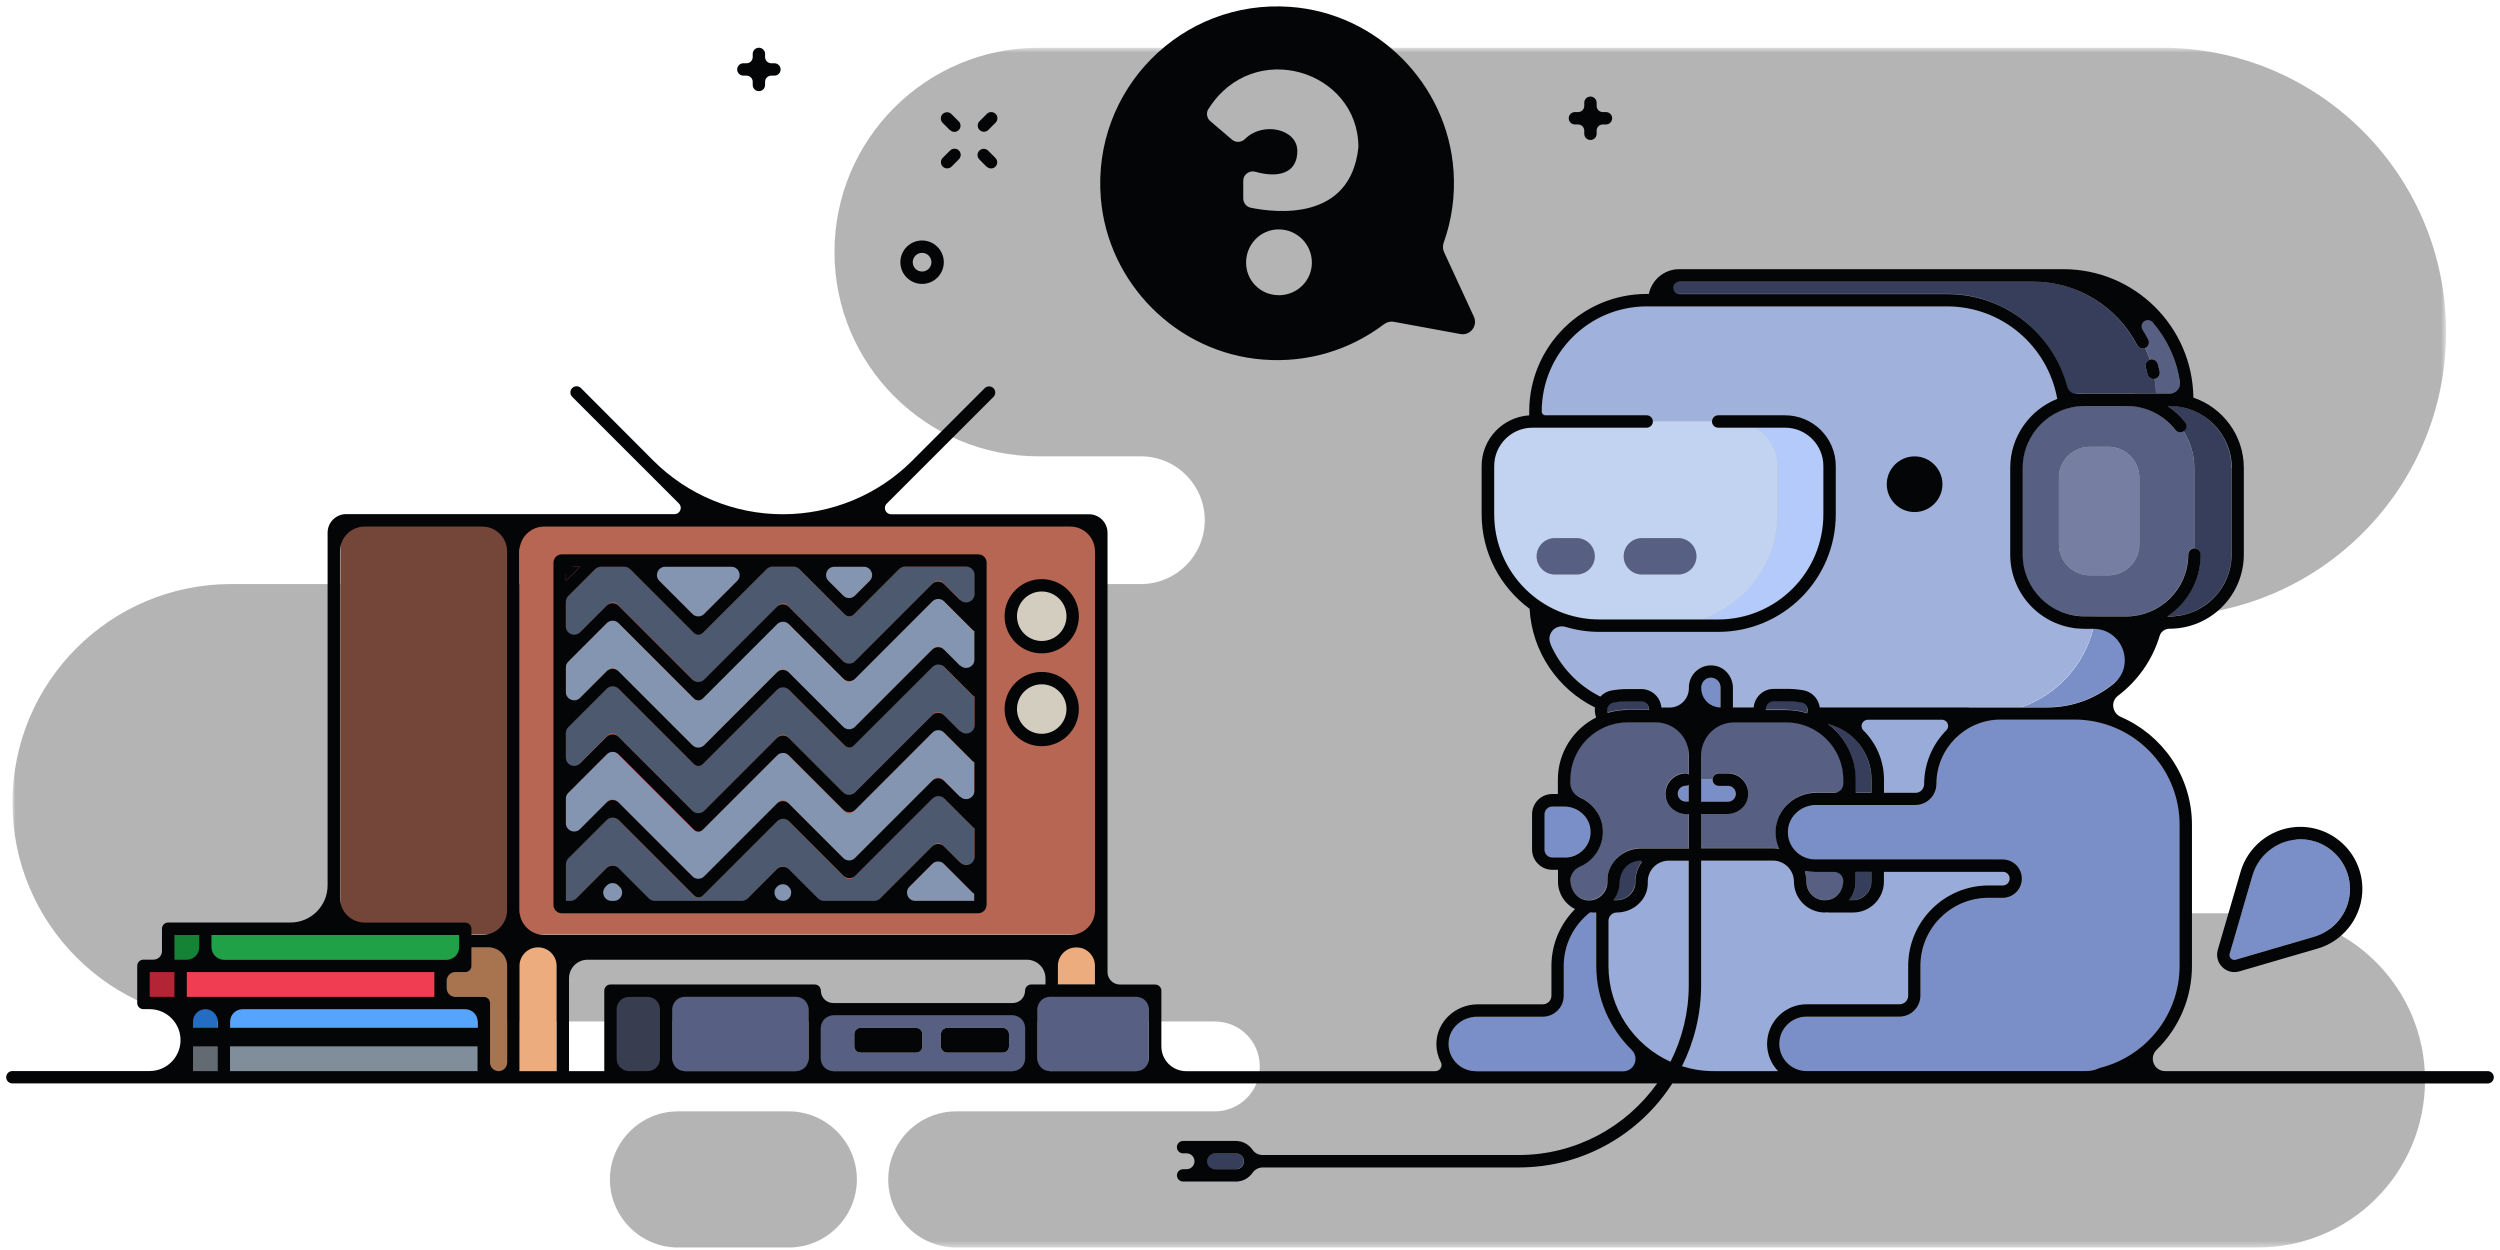 <svg width="404" height="202" viewBox="0 0 404 202" fill="none" xmlns="http://www.w3.org/2000/svg">
<mask id="mask0" mask-type="alpha" maskUnits="userSpaceOnUse" x="2" y="7" width="394" height="195">
<path d="M2.013 7.714H395.283V201.594H2.013V7.714Z" fill="white"/>
</mask>
<g mask="url(#mask0)">
<path opacity="0.3" fill-rule="evenodd" clip-rule="evenodd" d="M203.584 172.34C203.584 176.347 200.334 179.596 196.328 179.596H154.54C148.464 179.596 143.54 184.52 143.54 190.596C143.54 196.669 148.464 201.594 154.54 201.594H364.884C379.794 201.594 391.884 189.506 391.884 174.594V174.584C391.884 159.672 379.794 147.584 364.884 147.584H340.314C327.058 147.584 316.314 136.839 316.314 123.584C316.314 110.329 327.058 99.584 340.314 99.584H349.348C374.716 99.584 395.283 79.018 395.283 53.649C395.283 28.279 374.716 7.713 349.348 7.713H167.87C149.636 7.713 134.852 22.493 134.852 40.723C134.852 58.953 149.636 73.743 167.872 73.743H184.37C190.07 73.743 194.69 78.363 194.69 84.063C194.69 89.763 190.07 94.383 184.37 94.383H37.353C17.833 94.383 2.013 110.203 2.013 129.723V129.733C2.013 149.243 17.835 165.073 37.353 165.073H196.328C200.335 165.073 203.584 168.313 203.584 172.323" fill="#040506"/>
</g>
<rect x="55" y="84" width="27" height="67" fill="#744539"/>
<rect x="84" y="84" width="94" height="67" fill="#B66652"/>
<path fill-rule="evenodd" clip-rule="evenodd" d="M81.94 153.084H76.176V156.084C76.176 156.637 75.728 157.084 75.176 157.084H72.176V161.084H78.176C78.728 161.084 79.176 161.531 79.176 162.084V173.084H81.939V153.084H81.94Z" fill="#A8744F"/>
<path fill-rule="evenodd" clip-rule="evenodd" d="M257.93 156.084V147.451H257.298C257.23 147.451 257.171 147.431 257.108 147.421C257.042 147.431 256.978 147.441 256.911 147.441C254.351 149.461 252.691 152.581 252.691 156.091V160.891C252.691 162.771 251.171 164.291 249.291 164.291H238.491C236.071 164.291 234.091 166.271 234.091 168.691C234.091 171.111 236.071 173.091 238.491 173.091H268.501C262.251 169.981 257.941 163.541 257.941 156.091" fill="#7A8EC7"/>
<path fill-rule="evenodd" clip-rule="evenodd" d="M291.937 162.284H306.937C307.709 162.284 308.337 161.656 308.337 160.884V156.084C308.337 148.916 314.167 143.084 321.337 143.084H323.63C324.236 143.084 324.73 142.591 324.73 141.984C324.73 141.378 324.236 140.884 323.63 140.884H304.417V142.454C304.417 145.209 302.177 147.451 299.425 147.451H295.445C295.377 147.451 295.318 147.431 295.253 147.421C295.125 147.431 295.001 147.461 294.871 147.461C292.131 147.461 289.891 145.231 289.891 142.481C289.891 140.601 288.371 139.071 286.491 139.071H274.891V159.191C274.891 163.901 273.781 168.351 271.811 172.301C273.431 172.821 275.151 173.101 276.941 173.101H287.311C286.221 171.951 285.551 170.411 285.551 168.701C285.551 165.171 288.421 162.301 291.951 162.301L291.937 162.284ZM309.541 128.101C310.311 128.101 310.941 127.471 310.941 126.691C310.951 122.341 313.211 118.521 316.611 116.311H298.9C302.203 118.271 304.43 121.861 304.43 125.981V128.111H309.535L309.541 128.101Z" fill="#99ABD8"/>
<path fill-rule="evenodd" clip-rule="evenodd" d="M266.27 142.464C266.27 145.214 264.033 147.451 261.284 147.451H259.93V156.091C259.93 162.971 264.043 168.891 269.93 171.571C271.817 167.851 272.887 163.651 272.887 159.201V139.081H269.669C267.789 139.081 266.269 140.611 266.269 142.481" fill="#99ABD8"/>
<path fill-rule="evenodd" clip-rule="evenodd" d="M326.668 114.284H330.822C338.707 114.284 345.336 108.879 347.25 101.584H344.84C344.63 101.584 344.427 101.564 344.222 101.554C344.015 101.564 343.812 101.584 343.604 101.584H338.277C336.807 107.514 332.385 112.304 326.667 114.284H326.668ZM276.45 109.48C275.588 109.48 274.887 110.18 274.887 111.042V114.285H278.011V111.042C278.011 110.182 277.311 109.48 276.451 109.48" fill="#7A8EC7"/>
<path fill-rule="evenodd" clip-rule="evenodd" d="M258.606 112.506C259.083 111.994 259.713 111.643 260.41 111.518C261.258 111.366 262.127 111.288 262.992 111.288H265.194C266.904 111.288 268.297 112.61 268.442 114.284H272.887V111.042C272.887 109.077 274.485 107.48 276.449 107.48C278.409 107.48 280.009 109.077 280.009 111.042V114.284H283.359C283.499 112.61 284.899 111.289 286.609 111.289H288.809C289.669 111.289 290.539 111.359 291.389 111.509C292.299 111.669 293.099 112.219 293.589 113.009C293.829 113.399 293.979 113.829 294.039 114.269H326.649C332.359 112.289 336.779 107.499 338.259 101.569H336.819C330.199 101.569 324.819 96.179 324.819 89.569V75.569C324.819 70.509 327.969 66.179 332.419 64.419C330.919 55.939 323.509 49.469 314.609 49.469H266.109C256.729 49.469 249.109 57.089 249.109 66.469V67.069H266.059C266.609 67.069 267.059 67.509 267.059 68.069H276.609C276.609 67.509 277.059 67.069 277.609 67.069H288.409C292.929 67.069 296.609 70.739 296.609 75.269V83.069C296.609 93.539 288.079 102.069 277.609 102.069H258.409C255.109 102.069 252.009 101.219 249.299 99.729C250.119 105.339 253.679 110.049 258.569 112.479" fill="#A0B2DC"/>
<path fill-rule="evenodd" clip-rule="evenodd" d="M287.236 75.284V83.084C287.236 90.937 282.132 97.64 275.083 100.084H277.636C287.01 100.084 294.636 92.458 294.636 83.084V75.284C294.636 71.864 291.856 69.084 288.436 69.084H283.67C285.797 70.339 287.236 72.648 287.236 75.284Z" fill="#B3CAFB"/>
<path fill-rule="evenodd" clip-rule="evenodd" d="M274.144 89.898C274.144 91.514 272.821 92.836 271.204 92.836H265.328C263.711 92.836 262.388 91.514 262.388 89.898C262.388 88.282 263.711 86.96 265.328 86.96H271.205C272.821 86.96 274.145 88.282 274.145 89.898H274.144ZM248.315 89.898C248.315 88.282 249.638 86.96 251.255 86.96H254.781C256.401 86.96 257.721 88.282 257.721 89.898C257.721 91.514 256.401 92.836 254.781 92.836H251.261C249.651 92.836 248.321 91.514 248.321 89.898H248.315ZM266.091 69.085H247.641C244.221 69.085 241.441 71.865 241.441 75.285V83.085C241.441 92.459 249.071 100.085 258.441 100.085H275.091C282.141 97.641 287.251 90.938 287.251 83.085V75.285C287.251 72.649 285.811 70.339 283.681 69.085H277.651C277.101 69.085 276.651 68.637 276.651 68.085H267.101C267.101 68.637 266.661 69.085 266.101 69.085" fill="#C2D2F1"/>
<path fill-rule="evenodd" clip-rule="evenodd" d="M265.327 86.96C263.711 86.96 262.387 88.28 262.387 89.897C262.387 91.514 263.711 92.837 265.327 92.837H271.204C272.821 92.837 274.144 91.514 274.144 89.897C274.144 88.281 272.821 86.959 271.204 86.959H265.327V86.96ZM251.254 92.836H254.781C256.401 92.836 257.721 91.514 257.721 89.898C257.721 88.281 256.401 86.958 254.781 86.958H251.261C249.651 86.958 248.321 88.281 248.321 89.898C248.321 91.514 249.641 92.836 251.261 92.836H251.254ZM347.461 58.116C348.001 57.966 348.551 58.279 348.691 58.811C348.801 59.221 348.911 59.621 348.991 60.031C349.111 60.571 348.771 61.111 348.231 61.221C348.211 61.231 348.201 61.221 348.181 61.231C348.311 62.011 348.391 62.791 348.431 63.591H350.621C351.251 63.591 351.851 63.661 352.451 63.751C352.131 55.531 346.571 48.631 339.011 46.321C342.411 48.291 345.261 51.201 347.141 54.841C347.401 55.331 347.211 55.941 346.711 56.191C346.701 56.201 346.681 56.201 346.671 56.201C346.961 56.841 347.221 57.491 347.451 58.161C347.471 58.161 347.481 58.151 347.491 58.141" fill="#575F82"/>
<path fill-rule="evenodd" clip-rule="evenodd" d="M268.53 47.485H314.63C324.432 47.485 332.597 54.547 334.358 63.845C335.158 63.675 335.988 63.585 336.838 63.585H343.604C343.8 63.585 343.992 63.608 344.187 63.618C344.404 63.606 344.617 63.585 344.837 63.585H348.42C348.384 62.785 348.303 61.997 348.176 61.223C348.121 61.233 348.066 61.241 348.013 61.241C347.553 61.241 347.137 60.921 347.036 60.461C346.956 60.091 346.866 59.721 346.763 59.361C346.618 58.851 346.913 58.321 347.419 58.151C347.189 57.491 346.929 56.841 346.639 56.201C346.159 56.431 345.579 56.241 345.329 55.761C342.039 49.431 335.579 45.501 328.449 45.501H271.349C270.039 45.501 268.929 46.341 268.519 47.501" fill="#373E5B"/>
<path fill-rule="evenodd" clip-rule="evenodd" d="M350.604 65.584H350.23C351.297 66.294 352.264 67.172 353.078 68.218C353.418 68.653 353.338 69.282 352.903 69.621C352.888 69.641 352.869 69.641 352.853 69.651C353.957 71.371 354.603 73.401 354.603 75.591V88.591C355.156 88.591 355.603 89.041 355.603 89.591C355.603 93.761 353.463 97.441 350.223 99.591H350.603C356.118 99.591 360.603 95.111 360.603 89.591V75.591C360.603 70.081 356.118 65.591 350.603 65.591" fill="#373E5B"/>
<path fill-rule="evenodd" clip-rule="evenodd" d="M345.72 87.97C345.72 90.732 343.483 92.97 340.72 92.97H337.72C334.96 92.97 332.72 90.732 332.72 87.97V77.2C332.72 74.437 334.96 72.2 337.72 72.2H340.72C343.483 72.2 345.72 74.437 345.72 77.2V87.97ZM352.854 69.646C352.421 69.946 351.827 69.866 351.499 69.446C349.579 66.992 346.709 65.584 343.599 65.584H336.829C331.309 65.584 326.829 70.071 326.829 75.584V89.584C326.829 95.098 331.309 99.584 336.829 99.584H343.589C349.099 99.584 353.589 95.098 353.589 89.584C353.589 89.032 354.039 88.584 354.589 88.584V75.584C354.589 73.394 353.939 71.36 352.839 69.646H352.854Z" fill="#575F82"/>
<path fill-rule="evenodd" clip-rule="evenodd" d="M340.72 72.198H337.72C334.96 72.198 332.72 74.438 332.72 77.198V87.97C332.72 90.73 334.96 92.97 337.72 92.97H340.72C343.483 92.97 345.72 90.73 345.72 87.97V77.198C345.72 74.438 343.483 72.198 340.72 72.198Z" fill="#767EA1"/>
<path fill-rule="evenodd" clip-rule="evenodd" d="M201.004 187.655C201.004 186.952 200.431 186.379 199.727 186.379H195.033V188.929H199.727C200.431 188.929 201.004 188.349 201.004 187.649V187.655ZM302.418 142.449V140.879H299.863V142.449C299.863 143.579 299.473 144.609 298.839 145.439H299.419C301.069 145.439 302.409 144.089 302.409 142.439L302.418 142.449ZM302.409 128.069V125.939C302.409 121.599 299.399 117.959 295.359 116.959C298.079 119.009 299.849 122.259 299.849 125.929V128.059H302.399L302.409 128.069ZM261.699 142.449C261.699 143.569 261.309 144.599 260.679 145.429H261.269C262.909 145.429 264.249 144.089 264.249 142.449C264.249 141.159 264.699 139.979 265.459 139.049H265.089C263.209 139.049 261.689 140.569 261.689 142.449H261.699ZM288.589 114.689C289.769 114.689 290.909 114.869 291.979 115.209L292.009 115.089C292.109 114.739 292.059 114.359 291.869 114.039C291.669 113.729 291.369 113.519 291.019 113.459C290.279 113.329 289.529 113.259 288.789 113.259H286.589C285.879 113.259 285.309 113.829 285.309 114.529V114.669H288.579L288.589 114.689ZM262.969 114.689H266.449V114.549C266.449 113.839 265.869 113.269 265.169 113.269H262.969C262.219 113.269 261.469 113.329 260.739 113.459C260.379 113.519 260.079 113.729 259.889 114.039C259.689 114.349 259.639 114.729 259.749 115.079C259.749 115.099 259.759 115.119 259.769 115.139C260.779 114.839 261.849 114.669 262.969 114.669" fill="#373E5B"/>
<path fill-rule="evenodd" clip-rule="evenodd" d="M256.728 145.45C258.375 145.45 259.714 144.112 259.714 142.466C259.714 139.486 262.137 137.064 265.114 137.064H272.887V131.509H272.387C270.579 131.509 269.107 130.039 269.107 128.229C269.107 126.419 270.579 124.949 272.387 124.949C272.574 124.949 272.737 125.009 272.887 125.099V116.699H262.991C257.901 116.699 253.751 120.849 253.751 125.949V128.379C256.381 128.809 258.531 130.839 258.931 133.449C259.211 135.229 258.701 137.029 257.541 138.389C256.561 139.529 255.221 140.259 253.761 140.469V142.459C253.761 144.109 255.101 145.449 256.751 145.449L256.728 145.45ZM291.911 142.459C291.911 144.109 293.251 145.449 294.891 145.449C296.541 145.449 297.891 144.099 297.891 142.449V140.879H293.351C292.751 140.879 292.161 140.779 291.591 140.619C291.801 141.189 291.921 141.809 291.921 142.449L291.911 142.459ZM286.521 137.049C286.881 137.049 287.221 137.079 287.561 137.149C287.041 136.009 286.841 134.729 287.041 133.459C287.521 130.379 290.311 128.059 293.521 128.059H297.901V125.929C297.901 120.829 293.751 116.679 288.651 116.679H274.9V125.929H276.76C276.76 125.379 277.21 124.929 277.76 124.929H279.234C281.042 124.929 282.512 126.399 282.512 128.209C282.512 130.019 281.042 131.479 279.24 131.479H274.9V137.029H286.5L286.521 137.049Z" fill="#575F82"/>
<path fill-rule="evenodd" clip-rule="evenodd" d="M274.887 129.51H279.219C279.919 129.51 280.489 128.936 280.489 128.232C280.489 127.528 279.909 126.954 279.209 126.954H277.729C277.179 126.954 276.729 126.507 276.729 125.954H274.869V129.509L274.887 129.51ZM272.887 126.8C272.737 126.89 272.573 126.954 272.387 126.954C271.682 126.954 271.109 127.528 271.109 128.232C271.109 128.936 271.679 129.509 272.379 129.509H272.879V126.799L272.887 126.8ZM252.875 138.545C254.075 138.545 255.218 138.017 256.007 137.095C256.804 136.165 257.137 134.982 256.947 133.765C256.64 131.787 254.822 130.295 252.719 130.295H250.829C250.119 130.295 249.549 130.869 249.549 131.573V137.268C249.549 137.972 250.119 138.545 250.819 138.545H252.849H252.875Z" fill="#7A8EC7"/>
<path fill-rule="evenodd" clip-rule="evenodd" d="M364.012 141.395L360.319 154.058C360.199 154.468 360.419 154.748 360.519 154.848C360.619 154.948 360.899 155.168 361.309 155.05L373.969 151.357C377.159 150.425 379.479 147.571 379.729 144.253C379.909 141.915 379.059 139.623 377.399 137.963C375.879 136.45 373.839 135.61 371.719 135.61C371.509 135.61 371.309 135.618 371.109 135.633C367.789 135.886 364.939 138.203 363.999 141.395" fill="#7A8EC7"/>
<path fill-rule="evenodd" clip-rule="evenodd" d="M339.227 172.62C339.282 172.595 339.34 172.574 339.399 172.56C346.949 170.634 352.219 163.858 352.219 156.084V133.284C352.219 123.91 344.589 116.284 335.219 116.284H323.319C317.589 116.284 312.919 120.944 312.919 126.674C312.919 128.554 311.389 130.084 309.519 130.084H293.479C291.229 130.084 289.299 131.674 288.969 133.784C288.759 135.084 289.119 136.344 289.969 137.337C290.809 138.32 292.029 138.884 293.309 138.884H323.619C325.329 138.884 326.719 140.274 326.719 141.984C326.719 143.694 325.329 145.084 323.619 145.084H321.319C315.249 145.084 310.319 150.018 310.319 156.084V160.884C310.319 162.759 308.789 164.284 306.919 164.284H291.919C289.489 164.284 287.519 166.258 287.519 168.684C287.519 171.11 289.489 173.084 291.919 173.084H337.119C337.839 173.084 338.539 172.928 339.209 172.621L339.227 172.62ZM170.929 159.091H176.929V153.091H170.929V159.091ZM83.929 173.091H89.929V153.091H83.929V173.091ZM151.579 96.261L137.899 109.931C137.509 110.321 136.869 110.321 136.479 109.931L126.479 99.941L113.519 112.901C113.329 113.091 113.069 113.201 112.809 113.201C112.539 113.201 112.289 113.101 112.099 112.911L98.99 99.75L91.438 107.306V115.076L98.278 108.23C98.648 107.854 99.318 107.854 99.688 108.23L112.828 121.37L125.788 108.41C126.162 108.036 126.828 108.036 127.201 108.41L137.201 118.41L150.881 104.734C151.261 104.359 151.921 104.359 152.301 104.734L157.441 109.871V102.021C157.351 101.981 157.271 101.931 157.191 101.861L151.601 96.261H151.579ZM123.239 145.591H129.739L126.489 142.341L123.239 145.591ZM91.43 93.88L93.72 91.59H91.43" fill="#ECAC7D"/>
<path fill-rule="evenodd" clip-rule="evenodd" d="M339.292 172.593C339.27 172.601 339.248 172.61 339.227 172.62L339.209 172.621C338.539 172.928 337.839 173.084 337.119 173.084H291.919C289.489 173.084 287.519 171.11 287.519 168.684C287.519 166.258 289.489 164.284 291.919 164.284H306.919C308.789 164.284 310.319 162.759 310.319 160.884V156.084C310.319 150.018 315.249 145.084 321.319 145.084H323.619C325.329 145.084 326.719 143.694 326.719 141.984C326.719 140.274 325.329 138.884 323.619 138.884H293.309C292.029 138.884 290.809 138.32 289.969 137.337C289.119 136.344 288.759 135.084 288.969 133.784C289.299 131.674 291.229 130.084 293.479 130.084H309.519C311.389 130.084 312.919 128.554 312.919 126.674C312.919 120.944 317.589 116.284 323.319 116.284H335.219C344.589 116.284 352.219 123.91 352.219 133.284V156.084C352.219 163.858 346.949 170.634 339.399 172.56C339.363 172.569 339.327 172.58 339.292 172.593ZM176.929 159.091H170.929V153.091H176.929V159.091ZM137.899 109.931L151.579 96.261H151.601L157.191 101.861C157.271 101.931 157.351 101.981 157.441 102.021V109.871L152.301 104.734C151.921 104.359 151.261 104.359 150.881 104.734L137.201 118.41L127.201 108.41C126.828 108.036 126.162 108.036 125.788 108.41L112.828 121.37L99.688 108.23C99.318 107.854 98.648 107.854 98.278 108.23L91.438 115.076V107.306L98.99 99.75L112.099 112.911C112.289 113.101 112.539 113.201 112.809 113.201C113.069 113.201 113.329 113.091 113.519 112.901L126.479 99.941L136.479 109.931C136.869 110.321 137.509 110.321 137.899 109.931ZM126.489 142.341L129.739 145.591H123.239L126.489 142.341ZM93.72 91.59L91.43 93.88V91.59H93.72Z" fill="#040506"/>
<path fill-rule="evenodd" clip-rule="evenodd" d="M339.227 172.62C339.248 172.61 339.27 172.601 339.292 172.593C339.327 172.58 339.363 172.569 339.399 172.56C346.949 170.634 352.219 163.858 352.219 156.084V133.284C352.219 123.91 344.589 116.284 335.219 116.284H323.319C317.589 116.284 312.919 120.944 312.919 126.674C312.919 128.554 311.389 130.084 309.519 130.084H293.479C291.229 130.084 289.299 131.674 288.969 133.784C288.759 135.084 289.119 136.344 289.969 137.337C290.809 138.32 292.029 138.884 293.309 138.884H323.619C325.329 138.884 326.719 140.274 326.719 141.984C326.719 143.694 325.329 145.084 323.619 145.084H321.319C315.249 145.084 310.319 150.018 310.319 156.084V160.884C310.319 162.759 308.789 164.284 306.919 164.284H291.919C289.489 164.284 287.519 166.258 287.519 168.684C287.519 171.11 289.489 173.084 291.919 173.084H337.119C337.839 173.084 338.539 172.928 339.209 172.621L339.227 172.62ZM170.929 159.091H176.929V153.091H170.929V159.091ZM151.579 96.261L137.899 109.931C137.509 110.321 136.869 110.321 136.479 109.931L126.479 99.941L113.519 112.901C113.329 113.091 113.069 113.201 112.809 113.201C112.539 113.201 112.289 113.101 112.099 112.911L98.99 99.75L91.438 107.306V115.076L98.278 108.23C98.648 107.854 99.318 107.854 99.688 108.23L112.828 121.37L125.788 108.41C126.162 108.036 126.828 108.036 127.201 108.41L137.201 118.41L150.881 104.734C151.261 104.359 151.921 104.359 152.301 104.734L157.441 109.871V102.021C157.351 101.981 157.271 101.931 157.191 101.861L151.601 96.261H151.579ZM129.739 145.591L126.489 142.341L123.239 145.591H129.739Z" fill="#8395B0"/>
<path fill-rule="evenodd" clip-rule="evenodd" d="M339.292 172.593C339.27 172.601 339.248 172.61 339.227 172.62L339.209 172.621C338.539 172.928 337.839 173.084 337.119 173.084H291.919C289.489 173.084 287.519 171.11 287.519 168.684C287.519 166.258 289.489 164.284 291.919 164.284H306.919C308.789 164.284 310.319 162.759 310.319 160.884V156.084C310.319 150.018 315.249 145.084 321.319 145.084H323.619C325.329 145.084 326.719 143.694 326.719 141.984C326.719 140.274 325.329 138.884 323.619 138.884H293.309C292.029 138.884 290.809 138.32 289.969 137.337C289.119 136.344 288.759 135.084 288.969 133.784C289.299 131.674 291.229 130.084 293.479 130.084H309.519C311.389 130.084 312.919 128.554 312.919 126.674C312.919 120.944 317.589 116.284 323.319 116.284H335.219C344.589 116.284 352.219 123.91 352.219 133.284V156.084C352.219 163.858 346.949 170.634 339.399 172.56C339.363 172.569 339.327 172.58 339.292 172.593ZM176.929 159.091H170.929V153.091H176.929V159.091ZM137.899 109.931L151.579 96.261H151.601L157.191 101.861C157.271 101.931 157.351 101.981 157.441 102.021V109.871L152.301 104.734C151.921 104.359 151.261 104.359 150.881 104.734L137.201 118.41L127.201 108.41C126.828 108.036 126.162 108.036 125.788 108.41L112.828 121.37L99.688 108.23C99.318 107.854 98.648 107.854 98.278 108.23L91.438 115.076V107.306L98.99 99.75L112.099 112.911C112.289 113.101 112.539 113.201 112.809 113.201C113.069 113.201 113.329 113.091 113.519 112.901L126.479 99.941L136.479 109.931C136.869 110.321 137.509 110.321 137.899 109.931Z" fill="#ECAC7D"/>
<path fill-rule="evenodd" clip-rule="evenodd" d="M137.899 109.931L151.579 96.261H151.601L157.191 101.861C157.271 101.931 157.351 101.981 157.441 102.021V109.871L152.301 104.734C151.921 104.359 151.261 104.359 150.881 104.734L137.201 118.41L127.201 108.41C126.828 108.036 126.162 108.036 125.788 108.41L112.828 121.37L99.688 108.23C99.318 107.854 98.648 107.854 98.278 108.23L91.438 115.076V107.306L98.99 99.75L112.099 112.911C112.289 113.101 112.539 113.201 112.809 113.201C113.069 113.201 113.329 113.091 113.519 112.901L126.479 99.941L136.479 109.931C136.869 110.321 137.509 110.321 137.899 109.931Z" fill="#8395B0"/>
<path fill-rule="evenodd" clip-rule="evenodd" d="M339.292 172.593C339.27 172.601 339.248 172.61 339.227 172.62L339.209 172.621C338.539 172.928 337.839 173.084 337.119 173.084H291.919C289.489 173.084 287.519 171.11 287.519 168.684C287.519 166.258 289.489 164.284 291.919 164.284H306.919C308.789 164.284 310.319 162.759 310.319 160.884V156.084C310.319 150.018 315.249 145.084 321.319 145.084H323.619C325.329 145.084 326.719 143.694 326.719 141.984C326.719 140.274 325.329 138.884 323.619 138.884H293.309C292.029 138.884 290.809 138.32 289.969 137.337C289.119 136.344 288.759 135.084 288.969 133.784C289.299 131.674 291.229 130.084 293.479 130.084H309.519C311.389 130.084 312.919 128.554 312.919 126.674C312.919 120.944 317.589 116.284 323.319 116.284H335.219C344.589 116.284 352.219 123.91 352.219 133.284V156.084C352.219 163.858 346.949 170.634 339.399 172.56C339.363 172.569 339.327 172.58 339.292 172.593Z" fill="#7A8EC7"/>
<path fill-rule="evenodd" clip-rule="evenodd" d="M150.888 136.534C151.263 136.159 151.928 136.159 152.302 136.534L157.439 141.671V133.821C157.349 133.781 157.259 133.731 157.189 133.661L151.589 128.071L137.909 141.751C137.519 142.141 136.879 142.141 136.489 141.751L126.489 131.751L113.529 144.711C113.339 144.901 113.079 145.011 112.819 145.011C112.549 145.011 112.299 144.911 112.109 144.721L98.979 131.571L91.419 139.131V145.611H92.709L98.259 140.061C98.629 139.691 99.299 139.691 99.669 140.061L105.229 145.621H120.399L125.769 140.251C126.139 139.881 126.809 139.881 127.179 140.251L132.549 145.631H141.789L150.839 136.581L150.888 136.534Z" fill="#4C596E"/>
<path fill-rule="evenodd" clip-rule="evenodd" d="M121.428 91.584H104.258L112.843 100.17L121.428 91.584ZM137.213 97.208L142.838 91.584H131.59" fill="#8395B0"/>
<path fill-rule="evenodd" clip-rule="evenodd" d="M99.7 118.828L112.843 131.97L125.803 119.01C126.193 118.62 126.825 118.62 127.216 119.01L137.214 129.008L150.888 115.333C151.263 114.958 151.928 114.958 152.302 115.333L157.439 120.47V112.614C157.349 112.568 157.259 112.521 157.189 112.448L151.589 106.854L137.909 120.529C137.719 120.709 137.469 120.819 137.199 120.819C136.929 120.819 136.679 120.709 136.489 120.519L126.489 110.519L113.529 123.479C113.339 123.669 113.079 123.769 112.819 123.769C112.549 123.769 112.299 123.659 112.109 123.469L98.969 110.329L91.409 117.879V125.649L98.249 118.799C98.639 118.409 99.269 118.409 99.659 118.799" fill="#4C596E"/>
<path fill-rule="evenodd" clip-rule="evenodd" d="M99.7 129.428L112.843 142.571L125.803 129.611C126.193 129.221 126.825 129.221 127.216 129.611L137.214 139.611L150.888 125.941C151.278 125.551 151.911 125.551 152.302 125.941L157.439 131.081V123.231C157.349 123.191 157.259 123.141 157.189 123.071L151.589 117.481L137.909 131.161C137.519 131.551 136.879 131.551 136.489 131.161L126.489 121.171L113.529 134.131C113.329 134.331 113.069 134.431 112.819 134.431C112.559 134.431 112.309 134.331 112.109 134.141L98.979 120.981L91.419 128.531V136.311L98.269 129.461C98.639 129.091 99.309 129.091 99.679 129.461L99.7 129.428ZM95.539 145.611H102.409L98.969 142.181" fill="#8395B0"/>
<path fill-rule="evenodd" clip-rule="evenodd" d="M145.666 91.584L137.921 99.329C137.741 99.509 137.481 99.619 137.221 99.619C136.961 99.619 136.701 99.509 136.511 99.319L128.771 91.569H124.271L113.561 102.279C113.381 102.469 113.121 102.569 112.861 102.569C112.601 102.569 112.341 102.459 112.161 102.269L101.461 91.569H96.591L91.471 96.689V104.459L98.321 97.609C98.701 97.229 99.361 97.229 99.741 97.609L112.891 110.749L125.851 97.789C126.241 97.399 126.871 97.399 127.261 97.789L137.261 107.789L150.931 94.119C151.311 93.739 151.971 93.739 152.351 94.119L157.491 99.259V91.579H145.7L145.666 91.584Z" fill="#4C596E"/>
<path fill-rule="evenodd" clip-rule="evenodd" d="M157.44 145.584V144.414C157.35 144.368 157.263 144.322 157.19 144.248L151.595 138.654L144.665 145.584H157.439H157.44ZM164.343 99.584C164.343 101.79 166.137 103.584 168.343 103.584C170.549 103.584 172.343 101.79 172.343 99.584C172.343 97.378 170.549 95.584 168.343 95.584C166.137 95.584 164.343 97.378 164.343 99.584ZM99.64 173.084H106.64V161.084H99.64" fill="#8395B0"/>
<path fill-rule="evenodd" clip-rule="evenodd" d="M99 174H107V160.5H99V174Z" fill="#383D50"/>
<path fill-rule="evenodd" clip-rule="evenodd" d="M162.052 170.11H153.052C152.499 170.11 152.052 169.663 152.052 169.11V167.11C152.052 166.558 152.499 166.11 153.052 166.11H162.052C162.604 166.11 163.052 166.558 163.052 167.11V169.11C163.052 169.663 162.604 170.11 162.052 170.11ZM149.052 169.11C149.052 169.663 148.604 170.11 148.052 170.11H139.052C138.499 170.11 138.052 169.663 138.052 169.11V167.11C138.052 166.558 138.499 166.11 139.052 166.11H148.052C148.604 166.11 149.052 166.558 149.052 167.11V169.11ZM132.64 173.085H165.64V164.085H132.64V173.085ZM170.94 173.085H185.64V161.085H167.64V173.085H170.94ZM124.64 173.085H130.64V161.085H108.64V173.085H121.64" fill="#575F82"/>
<path fill-rule="evenodd" clip-rule="evenodd" d="M31.176 173.084H35.176V169.084H31.176V173.084ZM54.94 173.084H77.176V169.084H37.176V173.084H54.94ZM31.176 167.084H35.176V163.084H31.176" fill="#256DC3"/>
<path fill-rule="evenodd" clip-rule="evenodd" d="M55.208 174H78V168H37V174H55.208Z" fill="#808D9B"/>
<circle cx="168" cy="99" r="5" fill="#D3CDBF"/>
<circle cx="168" cy="115" r="5" fill="#D3CDBF"/>
<path fill-rule="evenodd" clip-rule="evenodd" d="M71.176 163.084H37.176V167.084H77.176V163.084" fill="#57A4FF"/>
<path fill-rule="evenodd" clip-rule="evenodd" d="M27.176 157.084H24.176V161.084H28.176V157.084H27.176ZM64.176 161.084H70.176V157.084H30.176V161.084H36.176H64.176ZM32.176 155.084V151.084H28.176V155.084H29.176" fill="#21A147"/>
<path fill-rule="evenodd" clip-rule="evenodd" d="M27 157H24V161L28.5 161.5V157H27ZM64.5 161.5H70.5V156.5L30 157V161.5H36H64.5Z" fill="#F13D52"/>
<path d="M30 169H36V174H30V169Z" fill="#636A72"/>
<rect x="27" y="150" width="6" height="6" fill="#158336"/>
<rect x="24" y="157" width="5" height="5" fill="#B32435"/>
<path fill-rule="evenodd" clip-rule="evenodd" d="M34.176 151.084V155.084H74.176V151.084H53.94" fill="#21A147"/>
<path fill-rule="evenodd" clip-rule="evenodd" d="M195.306 17.586C202.576 6.076 219.519 11.406 219.519 23.788C218.249 35.878 206.059 34.378 202.129 33.57C201.419 33.424 200.909 32.8 200.909 32.072V29.222C200.909 28.199 201.889 27.482 202.879 27.762C206.719 28.844 209.649 27.915 209.649 24.404C209.649 20.801 204.059 19.611 201.229 22.431C200.639 23.021 199.729 23.101 199.099 22.571L195.589 19.581C195.009 19.091 194.879 18.241 195.279 17.601L195.306 17.586ZM206.639 47.701C203.709 47.701 201.369 45.361 201.369 42.441C201.369 39.471 203.709 37.071 206.629 37.071C209.609 37.071 211.999 39.471 211.999 42.441C211.999 45.371 209.609 47.711 206.629 47.711L206.639 47.701ZM204.019 58.101C211.419 58.701 218.279 56.471 223.659 52.391C224.109 52.051 224.679 51.901 225.229 52.001L236 53.98C237.593 54.28 238.855 52.65 238.18 51.18L233.36 40.74C233.14 40.26 233.124 39.72 233.3 39.22C234.585 35.62 235.175 31.7 234.89 27.6C233.917 13.55 222.552 2.13 208.512 1.11C190.962 -0.17 176.462 14.43 177.892 32.01C179.022 45.82 190.195 56.99 204.006 58.1" fill="#040506"/>
<path fill-rule="evenodd" clip-rule="evenodd" d="M330.73 173.084H291.937C289.51 173.084 287.537 171.11 287.537 168.684C287.537 166.258 289.511 164.284 291.937 164.284H306.937C308.812 164.284 310.337 162.759 310.337 160.884V156.084C310.337 150.019 315.272 145.084 321.337 145.084H323.63C325.34 145.084 326.73 143.694 326.73 141.984C326.73 140.274 325.34 138.884 323.63 138.884H293.32C292.04 138.884 290.82 138.32 289.98 137.337C289.13 136.345 288.773 135.083 288.976 133.784C289.306 131.674 291.243 130.084 293.486 130.084H309.522C311.394 130.084 312.919 128.554 312.922 126.674C312.927 120.944 317.592 116.284 323.322 116.284H335.22C344.595 116.284 352.22 123.91 352.22 133.284V156.084C352.22 163.858 346.95 170.634 339.4 172.56C339.34 172.574 339.282 172.595 339.227 172.62C338.562 172.928 337.857 173.084 337.137 173.084H330.73ZM298.84 145.451C299.472 144.621 299.862 143.591 299.862 142.461V140.891H302.418V142.461C302.418 144.121 301.075 145.461 299.425 145.461H298.839L298.84 145.451ZM291.673 140.971C291.629 140.821 291.753 140.691 291.906 140.731C292.366 140.841 292.84 140.901 293.321 140.901H296.421C297.221 140.901 297.871 141.551 297.871 142.351V142.361C297.871 143.681 297.091 144.931 295.841 145.331C293.791 145.981 291.911 144.461 291.911 142.501C291.911 141.981 291.841 141.481 291.701 141.001L291.673 140.971ZM287.301 173.091H276.931C275.151 173.091 273.431 172.811 271.811 172.301C273.781 168.351 274.901 163.911 274.901 159.201V139.071H286.501C288.381 139.071 289.901 140.601 289.901 142.481C289.901 145.231 292.141 147.461 294.881 147.461C295.011 147.461 295.141 147.431 295.271 147.421C295.341 147.441 295.401 147.461 295.471 147.461H299.451C302.201 147.461 304.441 145.221 304.441 142.461V140.891H323.651C324.261 140.891 324.751 141.391 324.751 141.991C324.751 142.601 324.261 143.091 323.651 143.091H321.361C314.191 143.091 308.361 148.931 308.361 156.091V160.891C308.361 161.671 307.731 162.291 306.961 162.291H291.961C288.431 162.291 285.561 165.161 285.561 168.691C285.561 170.401 286.241 171.951 287.331 173.091H287.301ZM269.931 171.571C264.051 168.901 259.931 162.971 259.931 156.101V148.801C259.931 148.061 260.531 147.461 261.271 147.461C263.981 147.461 266.371 145.311 266.281 142.601C266.211 140.671 267.761 139.081 269.681 139.081H272.901V159.201C272.901 163.651 271.831 167.851 269.951 171.571H269.931ZM238.491 173.101C235.921 173.101 233.861 170.891 234.111 168.261C234.331 165.981 236.391 164.301 238.691 164.301H249.301C251.181 164.301 252.701 162.781 252.701 160.901V156.101C252.701 152.591 254.361 149.471 256.931 147.451C257.001 147.451 257.061 147.441 257.131 147.431C257.201 147.441 257.251 147.471 257.321 147.471H257.951V156.111C257.951 161.421 260.151 166.221 263.681 169.671C264.971 170.931 264.111 173.121 262.311 173.121H238.511L238.491 173.101ZM265.251 139.401C264.631 140.301 264.271 141.381 264.281 142.551C264.301 144.191 262.881 145.471 261.251 145.471H260.721C261.341 144.661 261.721 143.661 261.741 142.571C261.771 140.671 263.211 139.091 265.111 139.091C265.281 139.091 265.361 139.271 265.271 139.411L265.251 139.401ZM272.901 126.821V129.531H272.401C271.701 129.531 271.121 128.961 271.121 128.251C271.121 127.551 271.701 126.981 272.401 126.981C272.591 126.981 272.751 126.921 272.901 126.831V126.821ZM253.761 142.331C253.761 141.351 254.361 140.461 255.261 140.081C256.131 139.721 256.921 139.161 257.551 138.421C258.721 137.061 259.231 135.261 258.951 133.481C258.631 131.411 257.201 129.701 255.311 128.871C254.401 128.471 253.781 127.611 253.781 126.611V125.991C253.781 120.891 257.921 116.741 263.031 116.741H267.591C270.541 116.741 272.931 119.141 272.931 122.081V125.151C272.781 125.061 272.621 125.001 272.431 125.001C270.401 125.001 268.791 126.861 269.221 128.971C269.541 130.501 270.961 131.561 272.521 131.561H272.931V137.121H265.161C262.221 137.121 259.651 139.481 259.761 142.411C259.831 144.201 258.321 145.651 256.521 145.501C254.951 145.371 253.801 143.951 253.801 142.371L253.761 142.331ZM252.891 138.571H250.861C250.161 138.571 249.591 138.001 249.591 137.301V131.601C249.591 130.901 250.171 130.331 250.871 130.331H252.751C254.861 130.331 256.671 131.821 256.981 133.801C257.171 135.021 256.841 136.201 256.041 137.131C255.251 138.051 254.111 138.581 252.911 138.581L252.891 138.571ZM266.491 114.591V114.731H263C261.886 114.731 260.813 114.901 259.8 115.201C259.79 115.181 259.784 115.161 259.78 115.141C259.674 114.791 259.726 114.411 259.92 114.101C260.11 113.791 260.413 113.591 260.77 113.521C261.5 113.391 262.252 113.331 263 113.331H265.2C265.905 113.331 266.478 113.901 266.478 114.611L266.491 114.591ZM285.361 114.731V114.591C285.361 113.891 285.941 113.321 286.641 113.321H288.841C289.591 113.321 290.341 113.391 291.071 113.521C291.431 113.581 291.731 113.791 291.921 114.101C292.121 114.411 292.171 114.791 292.061 115.151L292.031 115.271C290.961 114.931 289.821 114.751 288.641 114.751H285.371L285.361 114.731ZM274.911 111.191V111.161C274.911 110.391 275.441 109.661 276.211 109.531C277.191 109.371 278.041 110.131 278.041 111.081V114.321C276.321 114.321 274.921 112.931 274.921 111.201L274.911 111.191ZM287.551 137.191C287.221 137.131 286.871 137.091 286.521 137.091H274.9V131.541H279.14C280.7 131.541 282.124 130.481 282.44 128.951C282.87 126.841 281.262 124.991 279.23 124.991H277.755C277.202 124.991 276.755 125.441 276.755 125.991C276.755 126.551 277.202 126.991 277.755 126.991H279.229C279.939 126.991 280.509 127.571 280.509 128.271C280.509 128.971 279.939 129.551 279.229 129.551H274.899V122.081C274.899 119.131 277.289 116.741 280.239 116.741H288.629C293.729 116.741 297.869 120.881 297.869 125.991V126.671C297.869 127.471 297.219 128.121 296.419 128.121H293.499C290.279 128.121 287.489 130.441 287.009 133.511C286.809 134.781 287.009 136.061 287.529 137.201L287.551 137.191ZM295.391 117.001C299.431 118.001 302.441 121.641 302.441 125.981V128.111H299.891V125.981C299.891 122.311 298.121 119.061 295.401 117.011L295.391 117.001ZM301.811 116.311H313.821C314.701 116.311 315.161 117.371 314.541 118.001C312.321 120.241 310.951 123.311 310.941 126.701C310.941 127.481 310.321 128.121 309.551 128.121H304.451V125.991C304.451 122.881 303.171 120.061 301.121 118.021C300.491 117.401 300.941 116.321 301.831 116.321L301.811 116.311ZM250.561 104.031C249.881 102.441 251.341 100.811 253.001 101.311C254.731 101.831 256.561 102.111 258.461 102.111H277.661C288.161 102.111 296.661 93.601 296.661 83.111V75.311C296.661 70.781 292.991 67.111 288.461 67.111H277.661C277.111 67.111 276.661 67.561 276.661 68.111C276.661 68.661 277.111 69.111 277.661 69.111H288.461C291.891 69.111 294.661 71.891 294.661 75.311V83.111C294.661 92.501 287.051 100.111 277.661 100.111H258.461C249.071 100.111 241.461 92.501 241.461 83.111V75.311C241.461 71.891 244.241 69.111 247.661 69.111H266.101C266.651 69.111 267.101 68.661 267.101 68.111C267.101 67.561 266.651 67.111 266.101 67.111H249.741C249.411 67.111 249.141 66.841 249.141 66.511C249.141 57.121 256.751 49.511 266.141 49.511H314.641C323.551 49.511 330.951 55.981 332.451 64.461C328.011 66.221 324.851 70.551 324.851 75.621V89.621C324.851 96.251 330.221 101.621 336.851 101.621H338.301C343.001 101.621 345.181 107.541 341.541 110.511C338.621 112.891 334.901 114.321 330.841 114.321H294.071C294.011 113.881 293.861 113.441 293.621 113.051C293.141 112.261 292.331 111.711 291.421 111.551C290.581 111.401 289.711 111.321 288.841 111.321H286.641C284.931 111.321 283.541 112.641 283.391 114.321H280.041V111.181C280.041 109.481 278.891 107.941 277.231 107.601C274.941 107.131 272.921 108.881 272.921 111.091V111.221C272.921 112.951 271.521 114.341 269.801 114.341H268.481C268.341 112.671 266.941 111.351 265.231 111.351H263C262.135 111.351 261.266 111.431 260.418 111.581C259.721 111.701 259.091 112.058 258.614 112.571C255.019 110.781 252.144 107.761 250.548 104.071L250.561 104.031ZM271.381 45.511H328.491C335.621 45.511 342.081 49.441 345.371 55.771C345.621 56.251 346.201 56.431 346.681 56.211C346.701 56.211 346.711 56.211 346.721 56.201C347.211 55.951 347.401 55.341 347.151 54.851C346.871 54.311 346.561 53.781 346.241 53.261C345.571 52.211 347.031 51.141 347.851 52.081C350.171 54.761 351.751 58.101 352.281 61.771C352.421 62.751 351.641 63.611 350.661 63.611H344.881C344.661 63.611 344.451 63.631 344.231 63.651C344.041 63.641 343.841 63.621 343.651 63.621H336.891C336.521 63.621 336.161 63.641 335.801 63.671C335.021 63.741 334.301 63.281 334.101 62.531C331.841 53.911 324.001 47.531 314.681 47.531H271.4C270.11 47.531 270.044 45.551 271.335 45.531H271.375L271.381 45.511ZM360.631 75.611V89.611C360.631 95.131 356.151 99.611 350.631 99.611H350.251C353.491 97.461 355.631 93.781 355.631 89.611C355.631 89.061 355.181 88.611 354.631 88.611C354.081 88.611 353.631 89.061 353.631 89.611C353.631 95.131 349.151 99.611 343.631 99.611H336.871C331.361 99.611 326.871 95.131 326.871 89.611V75.611C326.871 70.101 331.361 65.611 336.871 65.611H343.641C346.751 65.611 349.631 67.021 351.541 69.471C351.871 69.891 352.461 69.971 352.901 69.671C352.921 69.661 352.941 69.661 352.951 69.651C353.391 69.321 353.471 68.691 353.131 68.251C352.321 67.211 351.351 66.331 350.281 65.621H350.661C356.171 65.621 360.661 70.111 360.661 75.621L360.631 75.611ZM199.731 188.941H196.321C195.621 188.941 195.051 188.371 195.051 187.661C195.051 186.961 195.621 186.391 196.331 186.391H199.751C200.461 186.391 201.031 186.961 201.031 187.671C201.031 188.381 200.461 188.951 199.761 188.951L199.731 188.941ZM185.651 171.091C185.651 172.201 184.761 173.091 183.651 173.091H169.651C168.551 173.091 167.651 172.201 167.651 171.091V163.091C167.651 161.991 168.551 161.091 169.651 161.091H183.651C184.761 161.091 185.651 161.991 185.651 163.091V171.091ZM165.651 160.091C165.651 161.201 164.761 162.091 163.651 162.091H134.651C133.551 162.091 132.651 161.201 132.651 160.091C132.651 159.541 132.211 159.091 131.651 159.091H98.651C98.101 159.091 97.651 159.541 97.651 160.091V173.091H91.951V158.091C91.951 156.441 93.291 155.091 94.951 155.091H165.951C167.611 155.091 168.951 156.441 168.951 158.091V159.091H166.651C166.101 159.091 165.651 159.541 165.651 160.091ZM163.651 173.091H134.651C133.551 173.091 132.651 172.201 132.651 171.091V166.091C132.651 164.991 133.551 164.091 134.651 164.091H163.651C164.761 164.091 165.651 164.991 165.651 166.091V171.091C165.651 172.201 164.761 173.091 163.651 173.091ZM130.651 171.091C130.651 172.201 129.761 173.091 128.651 173.091H110.651C109.551 173.091 108.651 172.201 108.651 171.091V163.091C108.651 161.991 109.551 161.091 110.651 161.091H128.651C129.761 161.091 130.651 161.991 130.651 163.091V171.091ZM104.651 173.091H101.651C100.551 173.091 99.651 172.201 99.651 171.091V163.091C99.651 161.991 100.551 161.091 101.651 161.091H104.651C105.761 161.091 106.651 161.991 106.651 163.091V171.091C106.651 172.201 105.761 173.091 104.651 173.091ZM176.951 156.091V159.091H170.951V156.091C170.951 154.441 172.291 153.091 173.951 153.091C175.611 153.091 176.951 154.441 176.951 156.091ZM83.951 147.091V89.091C83.951 86.881 85.741 85.091 87.951 85.091H172.951C175.161 85.091 176.951 86.881 176.951 89.091V147.091C176.951 149.301 175.161 151.091 172.951 151.091H87.951C85.741 151.091 83.951 149.301 83.951 147.091ZM89.951 173.091H83.951V156.091C83.951 154.441 85.291 153.091 86.951 153.091C88.611 153.091 89.951 154.441 89.951 156.091V173.091ZM77.951 151.091H76.181V150.091C76.181 149.541 75.731 149.091 75.181 149.091H58.94C56.73 149.091 54.94 147.301 54.94 145.091V89.091C54.94 86.881 56.73 85.091 58.94 85.091H77.94C80.148 85.091 81.94 86.881 81.94 89.091V147.091C81.94 149.301 80.148 151.091 77.94 151.091H77.951ZM80.571 173.091C79.801 173.091 79.191 172.481 79.191 171.711V162.091C79.191 161.541 78.741 161.091 78.191 161.091H73.571C72.801 161.091 72.191 160.481 72.191 159.711V158.471C72.191 157.711 72.801 157.091 73.571 157.091H75.191C75.741 157.091 76.191 156.651 76.191 156.091V153.091H78.951C80.601 153.091 81.951 154.441 81.951 156.091V171.711C81.951 172.481 81.331 173.091 80.571 173.091ZM77.191 166.091H37.191V165.091C37.191 163.991 38.081 163.091 39.191 163.091H75.191C76.291 163.091 77.191 163.991 77.191 165.091V166.091ZM77.191 173.091H37.17V169.091H77.17V173.091H77.191ZM30.191 161.091V157.091H70.191V161.091H30.191ZM35.191 166.091H31.191V165.091C31.191 163.991 32.081 163.091 33.191 163.091C34.291 163.091 35.191 163.991 35.191 165.091V166.091ZM31.191 173.091H35.191V169.091H31.191V173.091ZM29.191 155.091H28.191V151.091H32.191V153.091C32.191 154.201 31.291 155.091 30.191 155.091H29.191ZM28.191 161.091H24.191V157.091H28.191V161.091ZM34.191 151.091H74.191V153.091C74.191 154.201 73.291 155.091 72.191 155.091H36.191C35.081 155.091 34.191 154.201 34.191 153.091V151.091ZM402.011 173.091H349.891C348.081 173.091 347.221 170.911 348.511 169.651C352.071 166.171 354.221 161.341 354.221 156.091V133.291C354.221 125.491 349.481 118.781 342.741 115.861C341.331 115.251 341.031 113.371 342.261 112.441C345.431 110.041 347.831 106.661 349.001 102.761C349.211 102.061 349.871 101.601 350.601 101.601C357.221 101.601 362.601 96.231 362.601 89.601V75.601C362.601 70.331 359.181 65.861 354.451 64.251C354.311 52.781 344.951 43.501 333.461 43.501H271.351C268.941 43.501 266.921 45.221 266.451 47.501H266.121C255.631 47.501 247.121 56.011 247.121 66.501V67.121C242.841 67.391 239.431 70.951 239.431 75.301V83.101C239.431 89.371 242.491 94.921 247.181 98.381C247.581 105.391 251.771 111.381 257.751 114.331C257.691 114.781 257.731 115.251 257.861 115.701C257.891 115.781 257.911 115.861 257.941 115.941C254.281 117.791 251.751 121.591 251.751 125.971V128.311H250.851C249.041 128.311 247.581 129.781 247.581 131.581V137.281C247.581 139.091 249.051 140.561 250.861 140.561H251.771V142.481C251.771 144.421 252.901 146.091 254.521 146.911C252.171 149.271 250.711 152.521 250.711 156.101V160.901C250.711 161.671 250.081 162.301 249.311 162.301H238.791C235.191 162.301 232.081 165.161 232.121 168.771C232.131 169.821 232.391 170.801 232.851 171.671C233.191 172.321 232.681 173.101 231.947 173.101H191.677C189.467 173.101 187.677 171.311 187.677 169.101V160.101C187.677 159.551 187.227 159.101 186.677 159.101H180.977C179.867 159.101 178.977 158.201 178.977 157.101V86.101C178.977 84.441 177.631 83.101 175.977 83.101H144C143.11 83.101 142.663 82.021 143.293 81.391L160.543 64.141C160.933 63.751 160.933 63.121 160.543 62.731C160.153 62.341 159.516 62.341 159.126 62.731L147.423 74.441C141.873 79.991 134.347 83.101 126.503 83.101C118.653 83.101 111.133 79.991 105.583 74.441L93.88 62.71C93.49 62.32 92.858 62.32 92.467 62.71C92.077 63.1 92.077 63.732 92.467 64.123L109.717 81.37C110.347 82 109.9 83.08 109.01 83.08H55.94C54.282 83.08 52.94 84.43 52.94 86.08V143.08C52.94 146.4 50.252 149.08 46.94 149.08H27.175C26.623 149.08 26.175 149.53 26.175 150.08V153.7C26.175 154.47 25.557 155.08 24.795 155.08H23.175C22.623 155.08 22.175 155.53 22.175 156.08V162.08C22.175 162.64 22.623 163.08 23.175 163.08H24.175C26.935 163.08 29.175 165.32 29.175 168.08C29.175 170.84 26.935 173.08 24.175 173.08H2C1.448 173.08 1 173.53 1 174.08C1 174.64 1.448 175.08 2 175.08H267.796C262.812 182.08 254.641 186.65 245.416 186.65H204.042C203.397 186.65 202.782 186.35 202.42 185.82C201.834 184.96 200.85 184.38 199.725 184.38H191.185C190.631 184.38 190.185 184.83 190.185 185.38C190.185 185.94 190.631 186.38 191.185 186.38H191.755C192.459 186.38 193.031 186.96 193.031 187.66C193.031 188.37 192.461 188.94 191.761 188.94H191.191C190.641 188.94 190.191 189.39 190.191 189.94C190.191 190.49 190.641 190.94 191.191 190.94H199.731C200.861 190.94 201.841 190.37 202.431 189.5C202.801 188.97 203.411 188.66 204.061 188.66H245.441C255.841 188.66 264.991 183.25 270.241 175.09H402C402.552 175.09 403 174.65 403 174.09C403 173.54 402.552 173.09 402 173.09L402.011 173.091Z" fill="#040506"/>
<path fill-rule="evenodd" clip-rule="evenodd" d="M347.037 60.45C347.137 60.92 347.553 61.24 348.014 61.24C348.067 61.24 348.122 61.232 348.177 61.222C348.193 61.222 348.209 61.222 348.225 61.218C348.765 61.101 349.108 60.568 348.992 60.028C348.902 59.618 348.802 59.212 348.69 58.81C348.54 58.278 347.99 57.966 347.458 58.116C347.444 58.12 347.434 58.131 347.42 58.136C346.914 58.301 346.62 58.831 346.764 59.346C346.866 59.712 346.957 60.078 347.037 60.45ZM371.115 135.641C371.32 135.631 371.525 135.621 371.727 135.621C373.85 135.621 375.891 136.461 377.405 137.981C379.065 139.641 379.913 141.931 379.735 144.271C379.483 147.591 377.168 150.441 373.975 151.381L361.311 155.081C360.901 155.201 360.621 154.981 360.521 154.881C360.421 154.781 360.201 154.501 360.321 154.091L364.021 141.431C364.951 138.241 367.811 135.921 371.131 135.671L371.115 135.641ZM358.4 153.5C358.108 154.497 358.373 155.53 359.106 156.264C359.639 156.802 360.354 157.09 361.086 157.09C361.348 157.09 361.612 157.052 361.87 156.977L374.534 153.285C378.524 152.121 381.414 148.555 381.729 144.415C381.949 141.495 380.889 138.629 378.819 136.558C376.739 134.486 373.879 133.422 370.959 133.648C366.819 133.963 363.249 136.855 362.089 140.842L358.389 153.505L358.4 153.5ZM155.14 96.97L152.548 94.38C152.024 93.855 151.168 93.855 150.643 94.38L138.167 106.855C137.641 107.381 136.787 107.381 136.262 106.855L127.462 98.057C126.936 97.531 126.082 97.531 125.557 98.057L113.797 109.817C113.27 110.344 112.417 110.344 111.89 109.817L99.946 97.875C99.422 97.351 98.566 97.351 98.041 97.875L93.741 102.175C92.891 103.025 91.441 102.425 91.441 101.225V97.26C91.441 96.905 91.581 96.562 91.841 96.31L96.171 91.98C96.421 91.726 96.771 91.584 97.121 91.584H100.881C101.241 91.584 101.581 91.726 101.841 91.979L112.151 102.289C112.341 102.479 112.591 102.579 112.861 102.579C113.131 102.579 113.381 102.469 113.571 102.279L123.891 91.969C124.141 91.709 124.491 91.569 124.841 91.569H128.231C128.591 91.569 128.931 91.709 129.181 91.959L136.531 99.309C136.721 99.489 136.971 99.599 137.241 99.599C137.511 99.599 137.761 99.489 137.951 99.309L145.301 91.959C145.561 91.699 145.901 91.559 146.261 91.559H156.131C156.881 91.559 157.481 92.159 157.481 92.909V96C157.481 97.2 156.031 97.805 155.181 96.956L155.14 96.97ZM155.14 107.57L152.548 104.98C152.024 104.455 151.168 104.455 150.643 104.98L138.167 117.455C137.641 117.982 136.787 117.982 136.262 117.455L127.462 108.657C126.938 108.132 126.082 108.132 125.557 108.657L113.797 120.417C113.27 120.944 112.417 120.944 111.89 120.417L99.946 108.474C99.422 107.949 98.566 107.949 98.041 108.474L93.741 112.774C92.891 113.624 91.441 113.024 91.441 111.824V107.862C91.441 107.505 91.581 107.162 91.841 106.909L98.051 100.699C98.581 100.169 99.431 100.169 99.961 100.699L112.151 112.889C112.341 113.069 112.591 113.179 112.861 113.179C113.131 113.179 113.381 113.069 113.571 112.879L125.581 100.869C126.111 100.339 126.961 100.339 127.491 100.869L136.291 109.669C136.821 110.189 137.671 110.189 138.201 109.669L150.671 97.189C151.201 96.659 152.051 96.659 152.581 97.189L157.221 101.829C157.301 101.899 157.391 101.949 157.471 101.989V106.589C157.471 107.789 156.021 108.389 155.171 107.539L155.14 107.57ZM155.14 118.17L152.548 115.58C152.024 115.055 151.168 115.055 150.643 115.58L138.167 128.055C137.641 128.581 136.787 128.581 136.262 128.055L127.462 119.257C126.936 118.731 126.082 118.731 125.557 119.257L113.797 131.017C113.27 131.543 112.417 131.543 111.89 131.017L99.946 119.074C99.42 118.548 98.566 118.548 98.041 119.074L93.741 123.374C92.891 124.224 91.441 123.622 91.441 122.422V118.462C91.441 118.105 91.581 117.762 91.841 117.509L98.051 111.299C98.581 110.769 99.431 110.769 99.961 111.299L112.151 123.489C112.341 123.669 112.591 123.779 112.861 123.779C113.131 123.779 113.381 123.669 113.571 123.479L125.581 111.469C126.111 110.939 126.961 110.939 127.491 111.469L136.541 120.509C136.731 120.689 136.981 120.799 137.251 120.799C137.521 120.799 137.771 120.689 137.961 120.499L150.691 107.779C151.221 107.249 152.071 107.249 152.601 107.779L157.241 112.419C157.321 112.489 157.411 112.539 157.491 112.589V117.189C157.491 118.389 156.041 118.989 155.191 118.139L155.14 118.17ZM155.14 128.77L152.548 126.18C152.022 125.654 151.168 125.654 150.643 126.18L138.167 138.655C137.641 139.181 136.787 139.181 136.262 138.655L127.462 129.857C126.936 129.33 126.082 129.33 125.557 129.857L113.797 141.617C113.27 142.144 112.417 142.144 111.89 141.617L99.946 129.674C99.422 129.15 98.566 129.15 98.041 129.674L93.741 133.974C92.891 134.824 91.441 134.224 91.441 133.024V129.062C91.441 128.704 91.581 128.362 91.841 128.109L98.051 121.899C98.581 121.369 99.431 121.369 99.961 121.899L112.151 134.089C112.351 134.279 112.601 134.379 112.861 134.379C113.121 134.379 113.371 134.279 113.571 134.079L125.581 122.069C126.111 121.539 126.961 121.539 127.491 122.069L136.291 130.869C136.821 131.389 137.671 131.389 138.201 130.869L150.671 118.389C151.201 117.859 152.051 117.859 152.581 118.389L157.221 123.029C157.301 123.099 157.391 123.149 157.471 123.189V127.789C157.471 128.989 156.021 129.589 155.171 128.739L155.14 128.77ZM155.14 139.37L152.548 136.78C152.024 136.255 151.168 136.255 150.643 136.78L142.233 145.19C141.98 145.443 141.637 145.584 141.28 145.584H133.15C132.79 145.584 132.45 145.444 132.196 145.19L127.462 140.456C126.938 139.932 126.082 139.932 125.557 140.456L120.824 145.19C120.571 145.443 120.228 145.584 119.87 145.584H105.815C105.458 145.584 105.115 145.444 104.863 145.19L99.946 140.274C99.422 139.749 98.566 139.749 98.041 140.274L93.131 145.19C92.881 145.443 92.541 145.584 92.181 145.584H91.451V139.661C91.451 139.311 91.591 138.971 91.851 138.711L98.061 132.511C98.591 131.991 99.441 131.991 99.971 132.511L112.161 144.701C112.351 144.891 112.601 145.001 112.871 145.001C113.141 145.001 113.391 144.901 113.581 144.711L125.591 132.711C126.121 132.181 126.971 132.181 127.501 132.711L136.301 141.511C136.831 142.041 137.681 142.041 138.211 141.511L150.691 129.041C151.221 128.521 152.071 128.521 152.601 129.041L157.241 133.681C157.321 133.761 157.401 133.801 157.491 133.851V138.451C157.491 139.651 156.041 140.251 155.191 139.401L155.14 139.37ZM157.44 145.584H147.92C146.72 145.584 146.118 144.134 146.966 143.284L150.643 139.608C151.169 139.081 152.023 139.081 152.548 139.608L157.188 144.248C157.263 144.323 157.351 144.368 157.438 144.414V145.584H157.44ZM125.557 143.284C126.083 142.758 126.937 142.758 127.462 143.284C128.312 144.134 127.71 145.584 126.51 145.584C125.31 145.584 124.708 144.134 125.557 143.284ZM97.857 143.284L98.041 143.102C98.571 142.575 99.421 142.575 99.951 143.102L100.141 143.284C100.991 144.134 100.391 145.584 99.191 145.584H98.831C97.631 145.584 97.031 144.134 97.881 143.284H97.857ZM91.44 92.932C91.44 92.188 92.042 91.584 92.786 91.584H93.73L91.44 93.874V92.932ZM119.13 93.884L113.796 99.217C113.27 99.743 112.416 99.743 111.89 99.217L106.557 93.884C105.707 93.034 106.309 91.584 107.51 91.584H118.176C119.376 91.584 119.977 93.034 119.13 93.884ZM140.538 93.884L138.168 96.254C137.641 96.782 136.788 96.782 136.262 96.254L133.89 93.884C133.042 93.034 133.643 91.584 134.843 91.584H139.585C140.785 91.584 141.387 93.034 140.538 93.884ZM159.438 146.237V90.932C159.438 90.188 158.836 89.584 158.092 89.584H90.786C90.042 89.584 89.439 90.188 89.439 90.932V146.237C89.439 146.981 90.039 147.584 90.779 147.584H158.079C158.819 147.584 159.419 146.981 159.419 146.237H159.438ZM168.343 95.584C170.549 95.584 172.343 97.378 172.343 99.584C172.343 101.79 170.549 103.584 168.343 103.584C166.137 103.584 164.343 101.79 164.343 99.584C164.343 97.378 166.137 95.584 168.343 95.584ZM168.343 105.584C171.653 105.584 174.343 102.894 174.343 99.584C174.343 96.274 171.653 93.584 168.343 93.584C165.033 93.584 162.343 96.274 162.343 99.584C162.343 102.894 165.033 105.584 168.343 105.584ZM168.343 110.584C170.549 110.584 172.343 112.378 172.343 114.584C172.343 116.79 170.549 118.584 168.343 118.584C166.137 118.584 164.343 116.79 164.343 114.584C164.343 112.378 166.137 110.584 168.343 110.584ZM168.343 120.584C171.653 120.584 174.343 117.894 174.343 114.584C174.343 111.274 171.653 108.584 168.343 108.584C165.033 108.584 162.343 111.274 162.343 114.584C162.343 117.894 165.033 120.584 168.343 120.584ZM139.053 170.11H148.053C148.603 170.11 149.053 169.663 149.053 169.11V167.11C149.053 166.558 148.603 166.11 148.053 166.11H139.053C138.499 166.11 138.053 166.558 138.053 167.11V169.11C138.053 169.663 138.499 170.11 139.053 170.11ZM153.053 170.11H162.053C162.603 170.11 163.053 169.663 163.053 169.11V167.11C163.053 166.558 162.603 166.11 162.053 166.11H153.053C152.499 166.11 152.053 166.558 152.053 167.11V169.11C152.053 169.663 152.499 170.11 153.053 170.11ZM254.506 20.112H255.016C255.568 20.112 256.016 20.559 256.016 21.112V21.622C256.016 22.175 256.464 22.622 257.016 22.622C257.569 22.622 258.016 22.175 258.016 21.622V21.112C258.016 20.559 258.464 20.112 259.016 20.112H259.526C260.078 20.112 260.526 19.665 260.526 19.112C260.526 18.559 260.078 18.112 259.526 18.112H259.016C258.464 18.112 258.016 17.665 258.016 17.112V16.602C258.016 16.05 257.569 15.602 257.016 15.602C256.464 15.602 256.016 16.05 256.016 16.602V17.112C256.016 17.665 255.568 18.112 255.016 18.112H254.506C253.954 18.112 253.506 18.559 253.506 19.112C253.506 19.665 253.954 20.112 254.506 20.112ZM120.129 12.222H120.639C121.189 12.222 121.639 12.67 121.639 13.222V13.732C121.639 14.286 122.089 14.732 122.639 14.732C123.189 14.732 123.639 14.286 123.639 13.732V13.222C123.639 12.67 124.089 12.222 124.639 12.222H125.149C125.699 12.222 126.149 11.776 126.149 11.222C126.149 10.67 125.699 10.222 125.149 10.222H124.639C124.089 10.222 123.639 9.776 123.639 9.222V8.712C123.639 8.162 123.189 7.712 122.639 7.712C122.089 7.712 121.639 8.162 121.639 8.712V9.222C121.639 9.776 121.189 10.222 120.639 10.222H120.129C119.579 10.222 119.129 10.67 119.129 11.222C119.129 11.776 119.579 12.222 120.129 12.222ZM159 21.295C159.256 21.295 159.512 21.197 159.707 21.002L160.89 19.818C161.28 19.428 161.28 18.795 160.89 18.404C160.5 18.014 159.866 18.014 159.476 18.404L158.293 19.588C157.903 19.978 157.903 20.611 158.293 21.002C158.487 21.197 158.743 21.295 158.999 21.295H159ZM153.079 27.21C153.329 27.21 153.589 27.113 153.779 26.918L154.959 25.734C155.349 25.344 155.349 24.711 154.959 24.32C154.569 23.93 153.929 23.93 153.539 24.32L152.349 25.504C151.959 25.894 151.959 26.527 152.349 26.918C152.539 27.113 152.799 27.211 153.059 27.211L153.079 27.21ZM159.449 26.921C159.639 27.121 159.899 27.221 160.149 27.221C160.409 27.221 160.659 27.131 160.859 26.931C161.249 26.541 161.249 25.911 160.859 25.521L159.679 24.341C159.289 23.951 158.659 23.951 158.259 24.341C157.869 24.731 157.869 25.371 158.259 25.761L159.439 26.951L159.449 26.921ZM153.529 21.011C153.719 21.211 153.979 21.311 154.229 21.311C154.479 21.311 154.739 21.211 154.929 21.021C155.319 20.631 155.319 20.001 154.929 19.611L153.749 18.431C153.359 18.041 152.719 18.041 152.329 18.431C151.939 18.821 151.939 19.461 152.329 19.851L153.509 21.031L153.529 21.011ZM149.009 40.861C149.839 40.861 150.519 41.541 150.519 42.371C150.519 43.211 149.839 43.881 149.009 43.881C148.179 43.881 147.499 43.211 147.499 42.371C147.499 41.541 148.169 40.861 149.009 40.861ZM149.009 45.881C150.939 45.881 152.519 44.311 152.519 42.371C152.519 40.441 150.939 38.861 149.009 38.861C147.069 38.861 145.499 40.441 145.499 42.371C145.499 44.311 147.069 45.881 149.009 45.881ZM309.4 82.75C311.87 82.75 313.9 80.73 313.9 78.25C313.9 75.78 311.87 73.75 309.4 73.75C306.92 73.75 304.9 75.78 304.9 78.25C304.9 80.73 306.92 82.75 309.4 82.75Z" fill="#040506"/>
<path opacity="0.3" fill-rule="evenodd" clip-rule="evenodd" d="M109.56 201.594H127.472C133.522 201.594 138.472 196.644 138.472 190.594C138.472 184.544 133.522 179.596 127.472 179.596H109.56C103.51 179.596 98.56 184.546 98.56 190.596C98.56 196.646 103.51 201.594 109.56 201.594Z" fill="#040506"/>
</svg>
